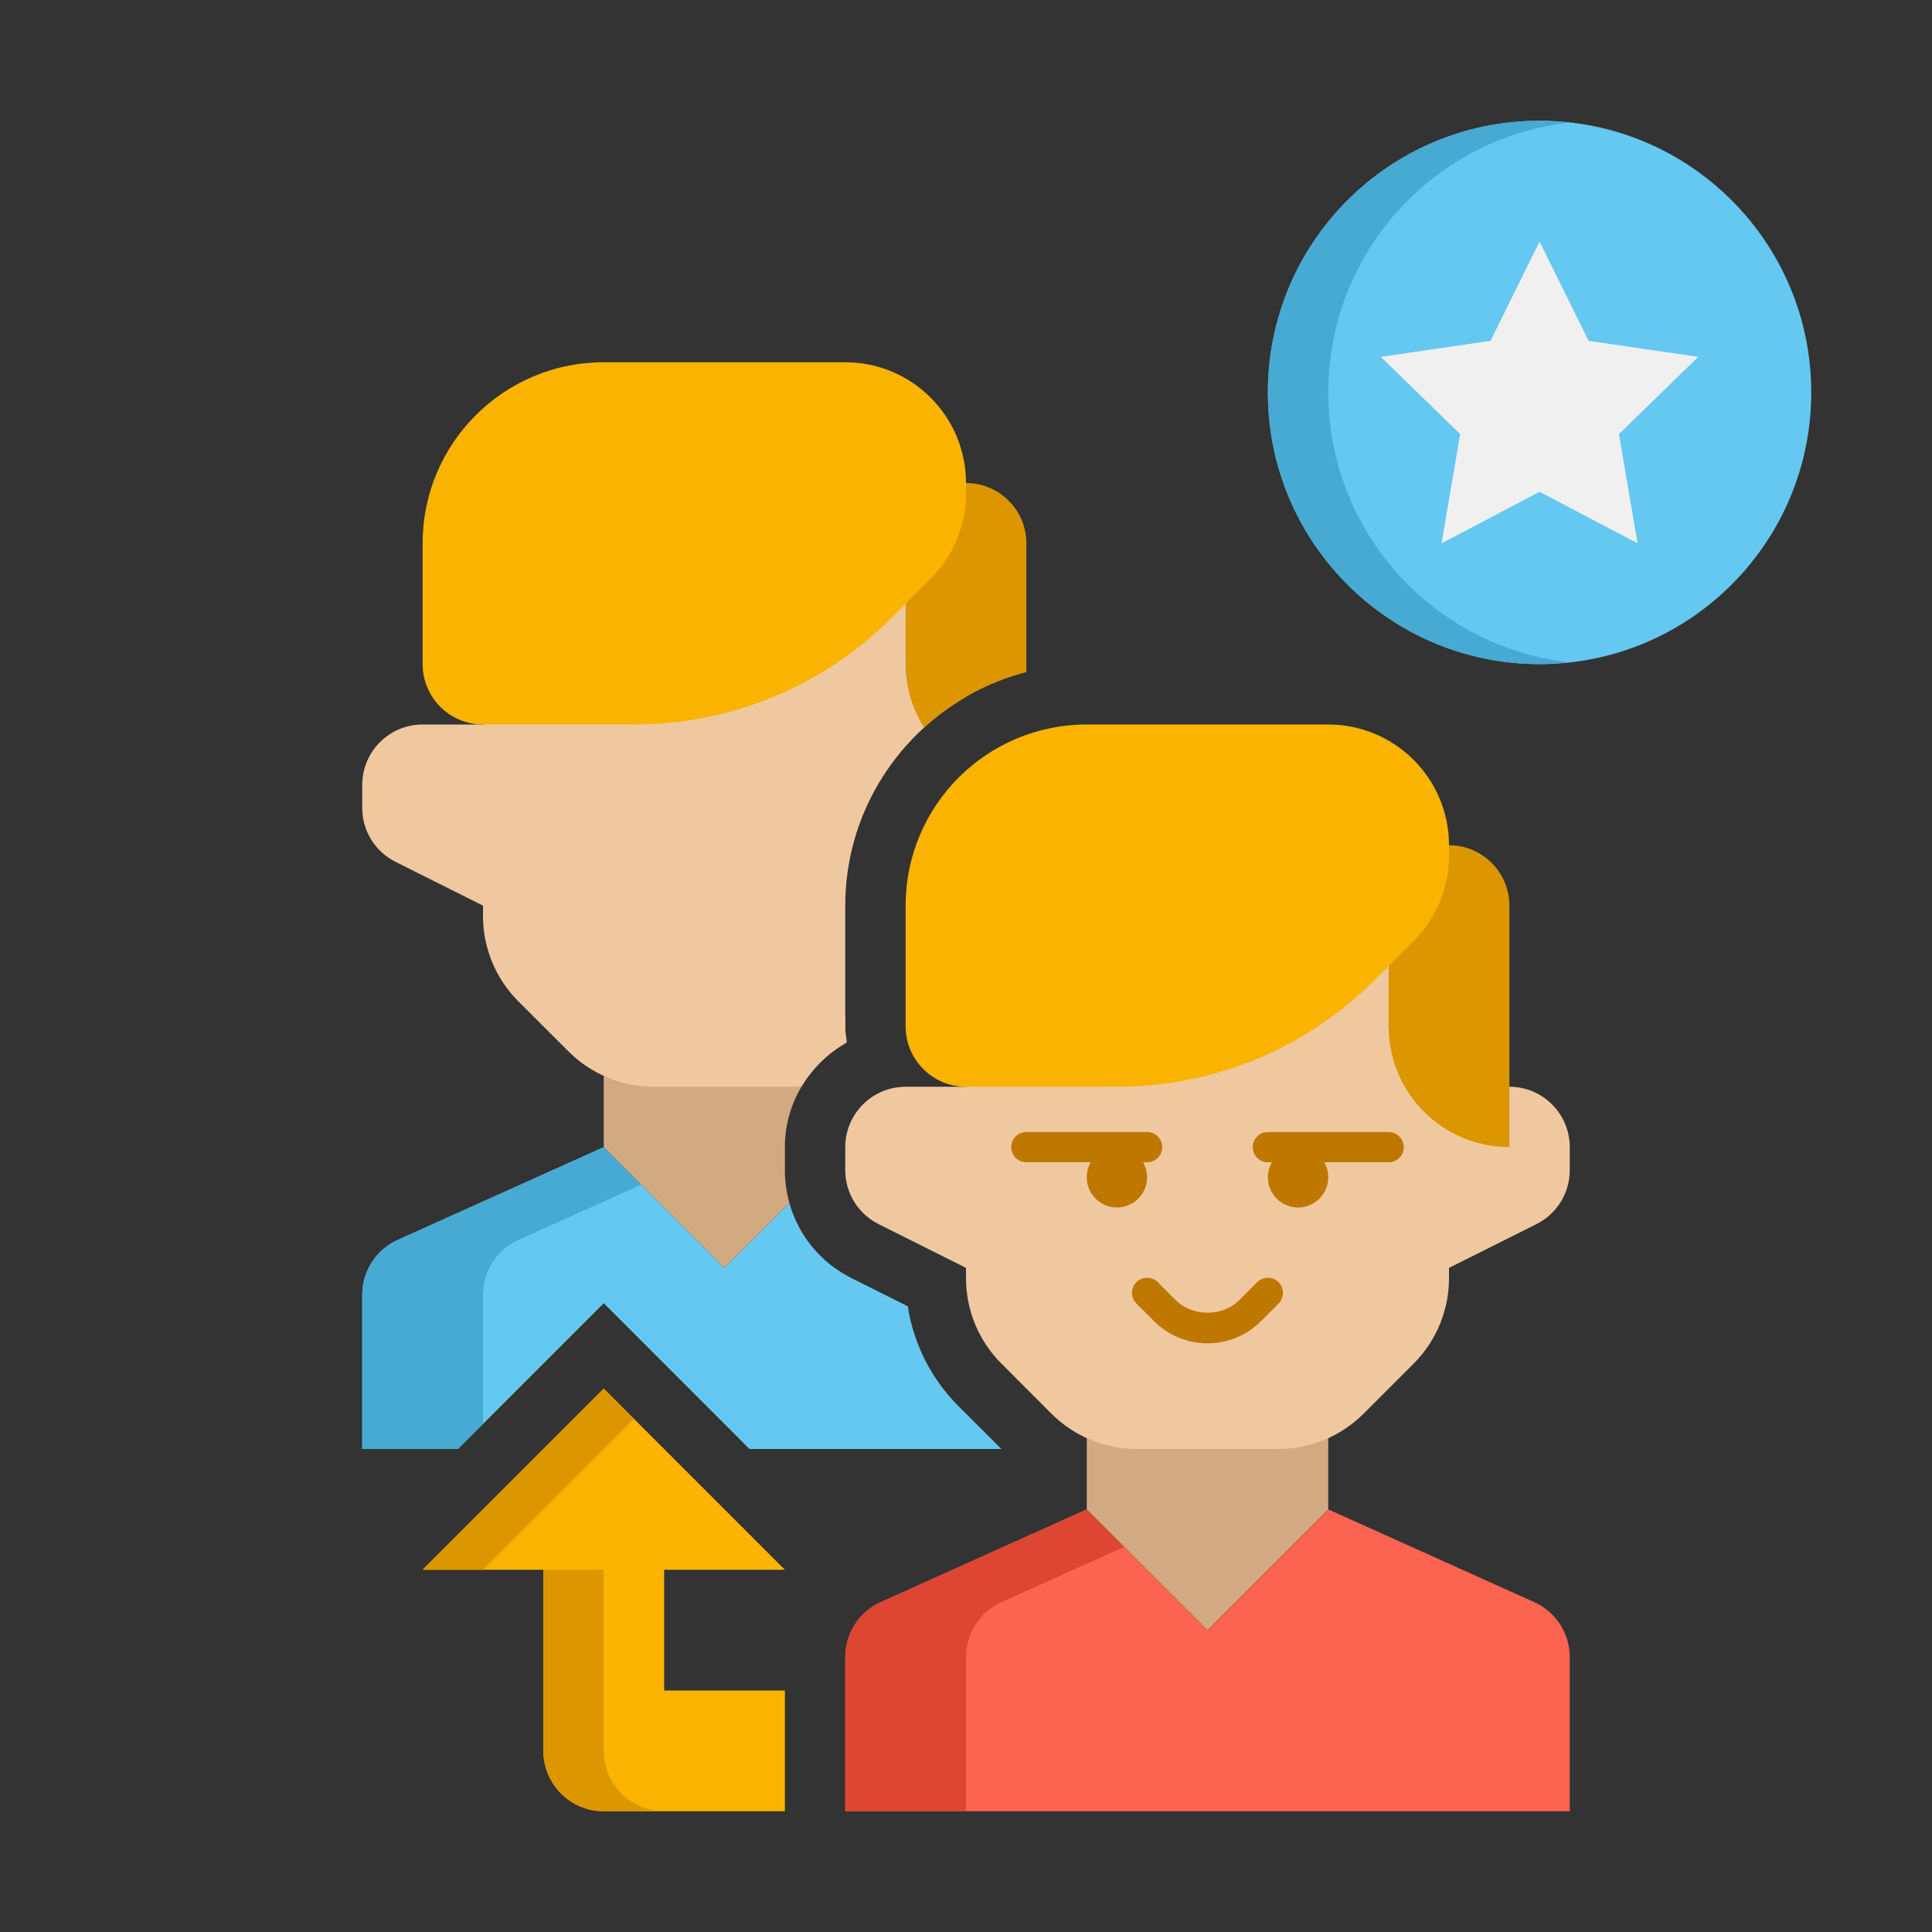 <svg width="24" height="24" viewBox="0 0 24 24" fill="none" xmlns="http://www.w3.org/2000/svg">
<rect x="0" y="0" width="24" height="24" fill="#333333" stroke="none"/>
<path d="M7.5 16.189L9.31 18H12.44L11.909 17.47C11.567 17.128 11.349 16.695 11.277 16.227L10.579 15.878C10.193 15.685 9.918 15.345 9.806 14.944L9 15.75L7.5 14.25L4.915 15.414C4.66 15.541 4.5 15.801 4.5 16.085V18H5.689L7.5 16.189Z" fill="#64C8F0"/>
<path d="M9.806 14.944C9.77 14.813 9.75 14.677 9.75 14.537V14.25C9.75 13.698 10.055 13.221 10.5 12.961V12.75V12.622H7.5V14.25L9 15.75L9.806 14.944Z" fill="#D2AA82"/>
<path d="M9.96 13.492C10.096 13.266 10.289 13.078 10.52 12.948C10.511 12.882 10.5 12.818 10.5 12.75V11.25C10.5 10.143 11.105 9.175 12 8.656V6.75C12 6.336 11.664 6 11.25 6H6.75C6.336 6 6 6.336 6 6.75V9H5.25C4.836 9 4.5 9.336 4.5 9.75V10.037C4.5 10.321 4.66 10.58 4.915 10.707L6 11.25V11.379C6 11.777 6.158 12.158 6.439 12.439L7.061 13.06C7.342 13.342 7.724 13.5 8.121 13.5H9.879C9.906 13.5 9.933 13.494 9.96 13.492Z" fill="#F0C8A0"/>
<path d="M13.5 18.75V17.122H16.5V18.75L15 20.25L13.5 18.75Z" fill="#D2AA82"/>
<path d="M18.75 13.5H18V11.25C18 10.836 17.664 10.5 17.25 10.5H12.75C12.336 10.5 12 10.836 12 11.25V13.5H11.25C10.836 13.5 10.5 13.836 10.5 14.25V14.537C10.5 14.821 10.661 15.08 10.915 15.207L12 15.75V15.879C12 16.276 12.158 16.658 12.44 16.939L13.061 17.561C13.342 17.842 13.724 18 14.121 18H15.879C16.276 18 16.658 17.842 16.939 17.561L17.561 16.939C17.842 16.658 18 16.276 18 15.879V15.75L19.085 15.207C19.34 15.08 19.5 14.82 19.5 14.537V14.25C19.5 13.836 19.164 13.5 18.75 13.5Z" fill="#F0C8A0"/>
<path d="M18.75 14.25C17.922 14.25 17.25 13.578 17.25 12.75V10.5H18C18.414 10.5 18.75 10.836 18.75 11.25V14.25Z" fill="#DC9600"/>
<path d="M12.75 6.75C12.75 6.336 12.414 6 12 6H11.25V8.25C11.25 8.541 11.336 8.809 11.479 9.039C11.835 8.713 12.269 8.473 12.75 8.349V6.75Z" fill="#DC9600"/>
<path d="M16.5 9H13.5C12.257 9 11.25 10.007 11.25 11.25V12.75C11.25 13.164 11.586 13.5 12 13.5H13.886C15.079 13.5 16.224 13.026 17.068 12.182L17.561 11.689C17.842 11.408 18 11.026 18 10.629V10.5C18 9.672 17.328 9 16.5 9Z" fill="#FAB400"/>
<path d="M14.25 14.438H12.75C12.646 14.438 12.562 14.354 12.562 14.25C12.562 14.146 12.646 14.062 12.75 14.062H14.25C14.354 14.062 14.438 14.146 14.438 14.25C14.438 14.354 14.354 14.438 14.25 14.438Z" fill="#BE7800"/>
<path d="M13.875 15C14.082 15 14.25 14.832 14.25 14.625C14.25 14.418 14.082 14.25 13.875 14.25C13.668 14.25 13.5 14.418 13.5 14.625C13.5 14.832 13.668 15 13.875 15Z" fill="#BE7800"/>
<path d="M17.25 14.438H15.75C15.646 14.438 15.562 14.354 15.562 14.25C15.562 14.146 15.646 14.062 15.75 14.062H17.25C17.354 14.062 17.438 14.146 17.438 14.25C17.438 14.354 17.354 14.438 17.25 14.438Z" fill="#BE7800"/>
<path d="M16.125 15C16.332 15 16.5 14.832 16.5 14.625C16.5 14.418 16.332 14.25 16.125 14.25C15.918 14.25 15.75 14.418 15.75 14.625C15.75 14.832 15.918 15 16.125 15Z" fill="#BE7800"/>
<path d="M15 16.687C14.75 16.687 14.514 16.59 14.337 16.413L14.117 16.193C14.044 16.12 14.044 16.001 14.117 15.928C14.191 15.855 14.309 15.855 14.383 15.928L14.602 16.148C14.815 16.36 15.185 16.36 15.398 16.148L15.617 15.928C15.691 15.855 15.809 15.855 15.883 15.928C15.956 16.001 15.956 16.12 15.883 16.193L15.663 16.413C15.486 16.59 15.251 16.687 15 16.687Z" fill="#BE7800"/>
<path d="M19.5 22.5V20.585C19.5 20.301 19.34 20.041 19.085 19.914L16.5 18.75L15 20.25L13.5 18.75L10.915 19.914C10.661 20.041 10.5 20.301 10.5 20.585V22.5H19.5Z" fill="#FA6450"/>
<path d="M12 22.5V20.585C12 20.301 12.161 20.041 12.415 19.914L13.966 19.216L13.5 18.75L10.915 19.914C10.661 20.041 10.5 20.301 10.5 20.585V22.5H12Z" fill="#DC4632"/>
<path d="M10.5 4.5H7.5C6.257 4.5 5.25 5.507 5.25 6.75V8.25C5.25 8.664 5.586 9 6 9H7.886C9.079 9 10.224 8.526 11.068 7.682L11.56 7.189C11.842 6.908 12 6.526 12 6.129V6C12 5.172 11.328 4.5 10.5 4.5Z" fill="#FAB400"/>
<path d="M6 17.689V16.085C6 15.801 6.16 15.541 6.415 15.414L7.966 14.716L7.5 14.25L4.915 15.414C4.66 15.541 4.5 15.801 4.5 16.085V18H5.689L6 17.689Z" fill="#46AAD2"/>
<path d="M8.25 21V19.5H9.75L7.5 17.25L5.25 19.5H6.75V21.75C6.75 22.164 7.086 22.5 7.5 22.5H9.75V21H8.25Z" fill="#FAB400"/>
<path d="M7.5 21.75V19.5H6.75V21.75C6.75 22.164 7.086 22.5 7.5 22.5H8.25C7.836 22.5 7.5 22.164 7.5 21.75Z" fill="#DC9600"/>
<path d="M7.5 17.25L5.25 19.5H6L7.875 17.625L7.5 17.25Z" fill="#DC9600"/>
<path d="M19.125 8.25C17.261 8.25 15.75 6.739 15.75 4.875C15.75 3.011 17.261 1.5 19.125 1.5C20.989 1.5 22.5 3.011 22.5 4.875C22.5 6.739 20.989 8.25 19.125 8.25Z" fill="#64C8F0"/>
<path d="M16.5 4.875C16.5 3.138 17.813 1.709 19.5 1.522C19.377 1.508 19.252 1.5 19.125 1.5C17.261 1.5 15.75 3.011 15.75 4.875C15.75 6.739 17.261 8.25 19.125 8.25C19.252 8.25 19.377 8.242 19.5 8.228C17.813 8.041 16.5 6.612 16.5 4.875Z" fill="#46AAD2"/>
<path d="M19.125 6.109L17.907 6.75L18.139 5.393L17.154 4.433L18.516 4.234L19.125 3L19.734 4.234L21.096 4.433L20.111 5.393L20.343 6.75L19.125 6.109Z" fill="#F0F0F0"/>
</svg>
